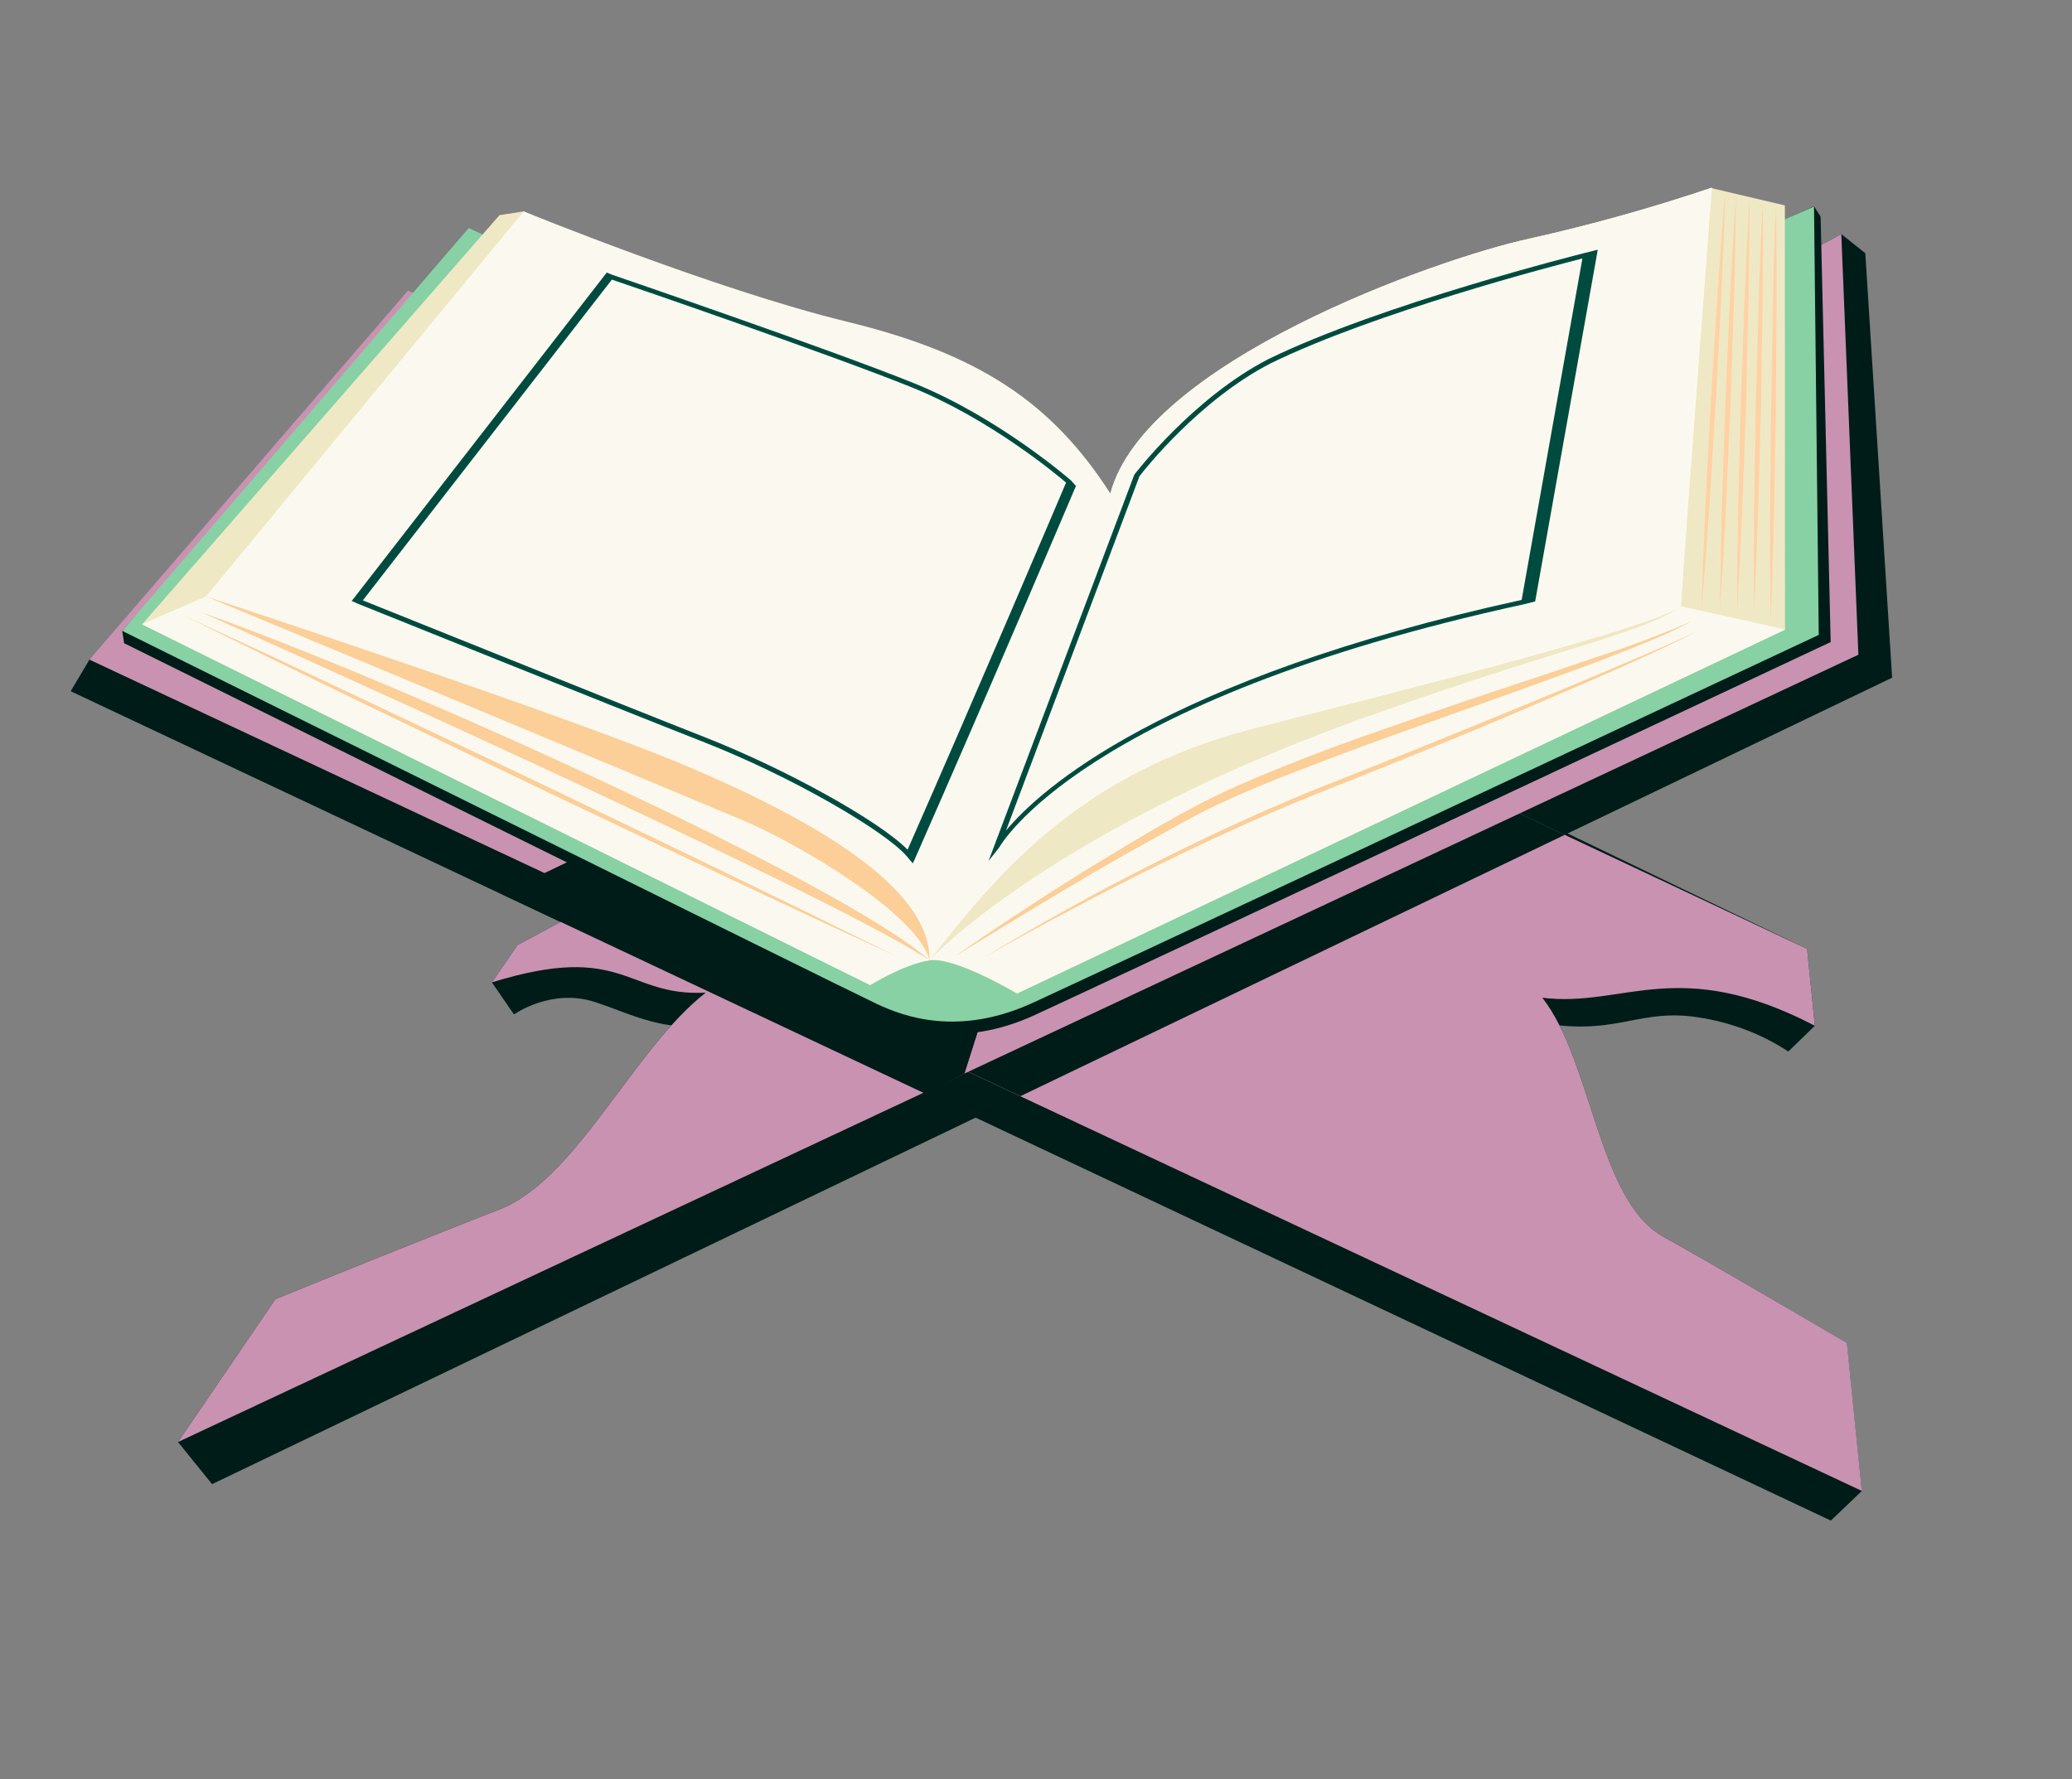 <svg width="85" height="73" viewBox="0 0 85 73" fill="none" xmlns="http://www.w3.org/2000/svg">
<rect x="0" y="0" width="85" height="73" fill="#808080" stroke="none"/>
<path d="M75.536 9.605L21.231 38.777L20.179 40.31C25.622 38.624 25.67 40.903 28.951 40.731C25.939 43.093 23.657 48.412 20.458 49.642C17.854 50.645 13.007 52.612 11.298 53.308L7.302 59.17L8.7 60.899L77.621 27.808L76.521 10.39L75.536 9.605Z" fill="#001C18"/>
<path d="M68.23 50.743C65.564 49.26 65.329 43.587 63.272 40.94C66.613 41.358 68.836 39.174 74.45 42.09L74.133 38.937L19.772 12.723L3.669 27.067L2.9 28.363L75.108 62.395L76.372 61.185L75.76 55.118C74.314 54.255 70.379 51.937 68.23 50.743Z" fill="#001C18"/>
<path d="M74.453 42.088L73.362 43.147C72.176 42.367 70.791 41.869 69.328 41.699C67.008 41.469 66.2 42.539 62.986 41.933C62.686 41.752 62.473 41.473 62.389 41.151C62.304 40.829 62.354 40.486 62.529 40.189L69.439 39.333L74.453 42.088Z" fill="#001C18"/>
<path d="M68.23 50.743C65.564 49.259 65.329 43.587 63.272 40.94C66.613 41.357 68.836 39.173 74.45 42.089L74.133 38.936L16.735 11.926L3.669 27.067L76.378 61.177L75.766 55.11C74.314 54.255 70.378 51.937 68.23 50.743Z" fill="#C992B1"/>
<path d="M45.779 25.591L24.687 36.922L41.859 44.98L64.194 34.255L45.779 25.591Z" fill="#001C18"/>
<path d="M20.179 40.31L21.085 41.626C21.085 41.626 22.61 40.535 24.395 41.113C26.179 41.691 27.757 42.694 30.259 41.67C30.451 40.798 30.312 39.9 29.866 39.126C29.866 39.126 23.73 38.389 23.599 38.41C23.469 38.43 20.179 40.31 20.179 40.31Z" fill="#001C18"/>
<path d="M21.231 38.777L20.179 40.31C25.622 38.624 25.67 40.903 28.951 40.731C25.939 43.093 23.657 48.412 20.458 49.642C17.854 50.645 13.007 52.612 11.298 53.308L7.302 59.17L76.237 26.865L75.536 9.605L21.231 38.777Z" fill="#C992B1"/>
<path d="M45.755 24.59L20.567 36.681L37.927 44.863L39.56 44.055L45.755 24.59Z" fill="#001C18"/>
<path d="M45.754 24.589L22.33 35.835L39.56 44.054L45.754 24.589Z" fill="#001C18"/>
<path d="M5.092 26.393C5.092 26.393 34.965 41.197 36.064 41.706C37.163 42.215 39.393 43.055 42.454 41.648C45.516 40.241 75.1 26.346 75.1 26.346L74.687 8.89L74.415 8.465L45.039 21.877L19.307 9.87L5.014 25.888L5.092 26.393Z" fill="#001C18"/>
<path d="M5.015 25.887C5.015 25.887 34.887 40.692 35.987 41.203C37.086 41.714 39.315 42.549 42.377 41.145C45.438 39.74 74.611 26.052 74.611 26.052L74.417 8.474L44.96 21.361L19.228 9.357L5.015 25.887Z" fill="#87D1A4"/>
<path d="M20.491 8.828L5.831 25.616L35.704 40.42C35.704 40.42 37.079 39.567 38.121 39.406C39.164 39.244 41.719 40.77 41.719 40.77L73.227 25.839L73.221 8.429L70.206 7.719L45.539 20.253L21.486 8.674L20.491 8.828Z" fill="#EFE8C5"/>
<path d="M70.777 7.835C70.737 9.272 70.676 10.707 70.613 12.143L70.392 16.448L70.124 20.759L69.973 22.918L69.798 25.067L69.871 22.921L69.964 20.771L70.182 16.467L70.451 12.156C70.549 10.704 70.65 9.27 70.777 7.835Z" fill="#FFD1A3"/>
<path d="M71.214 8.011C71.198 9.422 71.182 10.83 71.134 12.242L70.996 16.474L70.81 20.704L70.7 22.82L70.559 24.936L70.59 22.82L70.642 20.705L70.783 16.464L70.971 12.233C71.042 10.83 71.116 9.42 71.214 8.011Z" fill="#FFD1A3"/>
<path d="M71.773 8.144C71.774 9.555 71.742 10.967 71.726 12.376L71.632 16.606L71.471 20.841L71.377 22.956L71.262 25.073L71.274 22.957L71.307 20.841L71.41 16.61L71.565 12.378C71.623 10.966 71.687 9.554 71.773 8.144Z" fill="#FFD1A3"/>
<path d="M72.316 8.267C72.328 9.676 72.32 11.087 72.306 12.496L72.24 16.725L72.122 20.954L72.047 23.068L71.95 25.182L71.944 23.067L71.96 20.953L72.027 16.724L72.142 12.496C72.182 11.089 72.242 9.677 72.316 8.267Z" fill="#FFD1A3"/>
<path d="M72.852 8.407C72.879 9.831 72.882 11.257 72.878 12.673L72.85 16.948L72.773 21.23L72.718 23.373L72.641 25.52L72.616 23.389L72.613 21.254L72.653 16.978L72.73 12.696C72.752 11.249 72.79 9.832 72.852 8.407Z" fill="#FFD1A3"/>
<path d="M8.452 24.473C8.452 24.473 15.156 27.507 20.706 29.34C26.256 31.173 36.927 36.196 38.122 39.395C40.781 36.054 44.148 31.747 51.452 29.882C58.755 28.017 67.799 25.733 68.955 24.867C69.141 21.896 70.223 7.701 70.223 7.701C67.774 8.528 65.279 9.226 62.75 9.791C58.851 10.638 46.978 14.88 45.551 20.251C43.143 16.503 40.148 14.515 34.729 13.196C29.31 11.876 21.486 8.674 21.486 8.674L8.452 24.473Z" fill="#FBF9EF"/>
<path d="M38.128 39.398C40.781 36.054 44.148 31.747 51.452 29.882C58.755 28.017 67.799 25.733 68.955 24.867C69.141 21.896 70.223 7.701 70.223 7.701C67.774 8.528 65.279 9.226 62.75 9.791C58.851 10.638 46.978 14.88 45.551 20.25L38.128 39.398Z" fill="#FBF9EF"/>
<path d="M56.811 29.15C43.206 33.872 38.128 39.398 38.128 39.398C39.177 39.235 41.726 40.762 41.726 40.762L73.233 25.831C73.233 25.831 70.322 25.171 68.945 24.876C67.463 25.964 64.528 26.429 56.811 29.15Z" fill="#FBF9EF"/>
<path d="M28.244 31.464C23.35 29.378 8.451 24.474 8.451 24.474L5.82 25.616L35.692 40.42C35.692 40.42 37.068 39.567 38.11 39.406C38.194 36.348 33.136 33.55 28.244 31.464Z" fill="#FBF9EF"/>
<path d="M28.244 31.464C23.349 29.378 8.451 24.474 8.451 24.474C8.451 24.474 27.933 32.59 30.407 33.631C32.881 34.672 37.681 37.557 38.127 39.398C38.193 36.348 33.135 33.55 28.244 31.464Z" fill="#FCCE98"/>
<path d="M8.285 25.137C8.285 25.137 33.521 36.389 38.127 39.398C34.632 36.262 16.299 27.934 8.285 25.137Z" fill="#FCCE98"/>
<path d="M7.533 25.253L11.22 26.963L14.897 28.691L22.236 32.175L29.548 35.7L33.198 37.477L36.835 39.271L33.148 37.562L29.471 35.834L22.132 32.349L14.819 28.823L11.17 27.048L7.533 25.253Z" fill="#FCCE98"/>
<path d="M39.177 39.235C40.302 38.444 41.453 37.687 42.607 36.932C43.761 36.177 44.939 35.457 46.126 34.743C46.718 34.385 47.315 34.034 47.92 33.695C48.525 33.356 49.131 33.021 49.761 32.71C51.023 32.102 52.32 31.575 53.622 31.066C54.924 30.557 56.246 30.1 57.565 29.642C58.885 29.184 60.204 28.726 61.534 28.289C62.863 27.853 64.176 27.412 65.51 26.956C66.84 26.529 68.145 26.037 69.42 25.482C68.807 25.81 68.174 26.104 67.525 26.363C66.88 26.631 66.228 26.881 65.579 27.133C64.27 27.624 62.957 28.094 61.642 28.569C59.015 29.512 56.372 30.418 53.778 31.424C52.478 31.918 51.184 32.432 49.939 33.022C49.32 33.318 48.709 33.639 48.105 33.98L46.294 34.986C45.091 35.668 43.901 36.369 42.719 37.081C41.537 37.794 40.355 38.515 39.177 39.235Z" fill="#FCCE98"/>
<path d="M40.294 39.332C42.616 37.92 44.998 36.599 47.44 35.369C48.657 34.754 49.892 34.164 51.144 33.598C51.765 33.312 52.398 33.048 53.028 32.775C53.657 32.503 54.297 32.252 54.935 32.002C57.485 30.998 60.024 29.965 62.556 28.924C63.824 28.404 65.088 27.877 66.349 27.342C66.98 27.075 67.61 26.809 68.234 26.533C68.859 26.257 69.488 25.983 70.095 25.671C67.67 26.922 65.137 27.978 62.622 29.059C60.107 30.14 57.564 31.159 55.014 32.179C52.456 33.165 49.958 34.296 47.518 35.498C46.294 36.098 45.08 36.719 43.877 37.362C42.667 38 41.471 38.653 40.294 39.332Z" fill="#FCCE98"/>
<path d="M37.445 35.426L37.179 35.113C36.292 34.1 32.529 31.881 28.819 30.429C25.273 29.04 14.787 24.813 14.68 24.772L14.428 24.661L24.892 11.183L25.105 11.272C25.194 11.303 34.002 14.316 37.482 15.719C40.962 17.121 43.905 19.686 43.935 19.714L44.139 19.94L44.113 20C44.077 20.087 40.454 28.617 37.516 35.279L37.445 35.426ZM14.885 24.635C16.047 25.096 25.564 28.935 28.906 30.247C32.248 31.56 36.058 33.675 37.232 34.866C40.024 28.528 43.404 20.579 43.734 19.802C43.335 19.463 40.601 17.183 37.391 15.889C34.091 14.559 25.987 11.772 25.101 11.473L14.885 24.635Z" fill="#004B40"/>
<path d="M40.977 34.793L40.554 35.326L46.542 19.454L46.553 19.452C46.576 19.421 48.954 16.32 52.028 14.738C56.687 12.461 64.919 10.407 65.001 10.382L65.544 10.246L65.52 10.391L62.989 24.613L62.978 24.679L62.528 24.792C44.274 28.768 41.017 34.736 40.977 34.793ZM46.743 19.545L41.269 34.082C42.65 32.416 47.648 27.855 62.423 24.616C63.098 20.826 64.692 11.858 64.915 10.606C63.755 10.901 56.425 12.809 52.144 14.9C49.199 16.404 46.899 19.33 46.743 19.545Z" fill="#004B40"/>
</svg>
